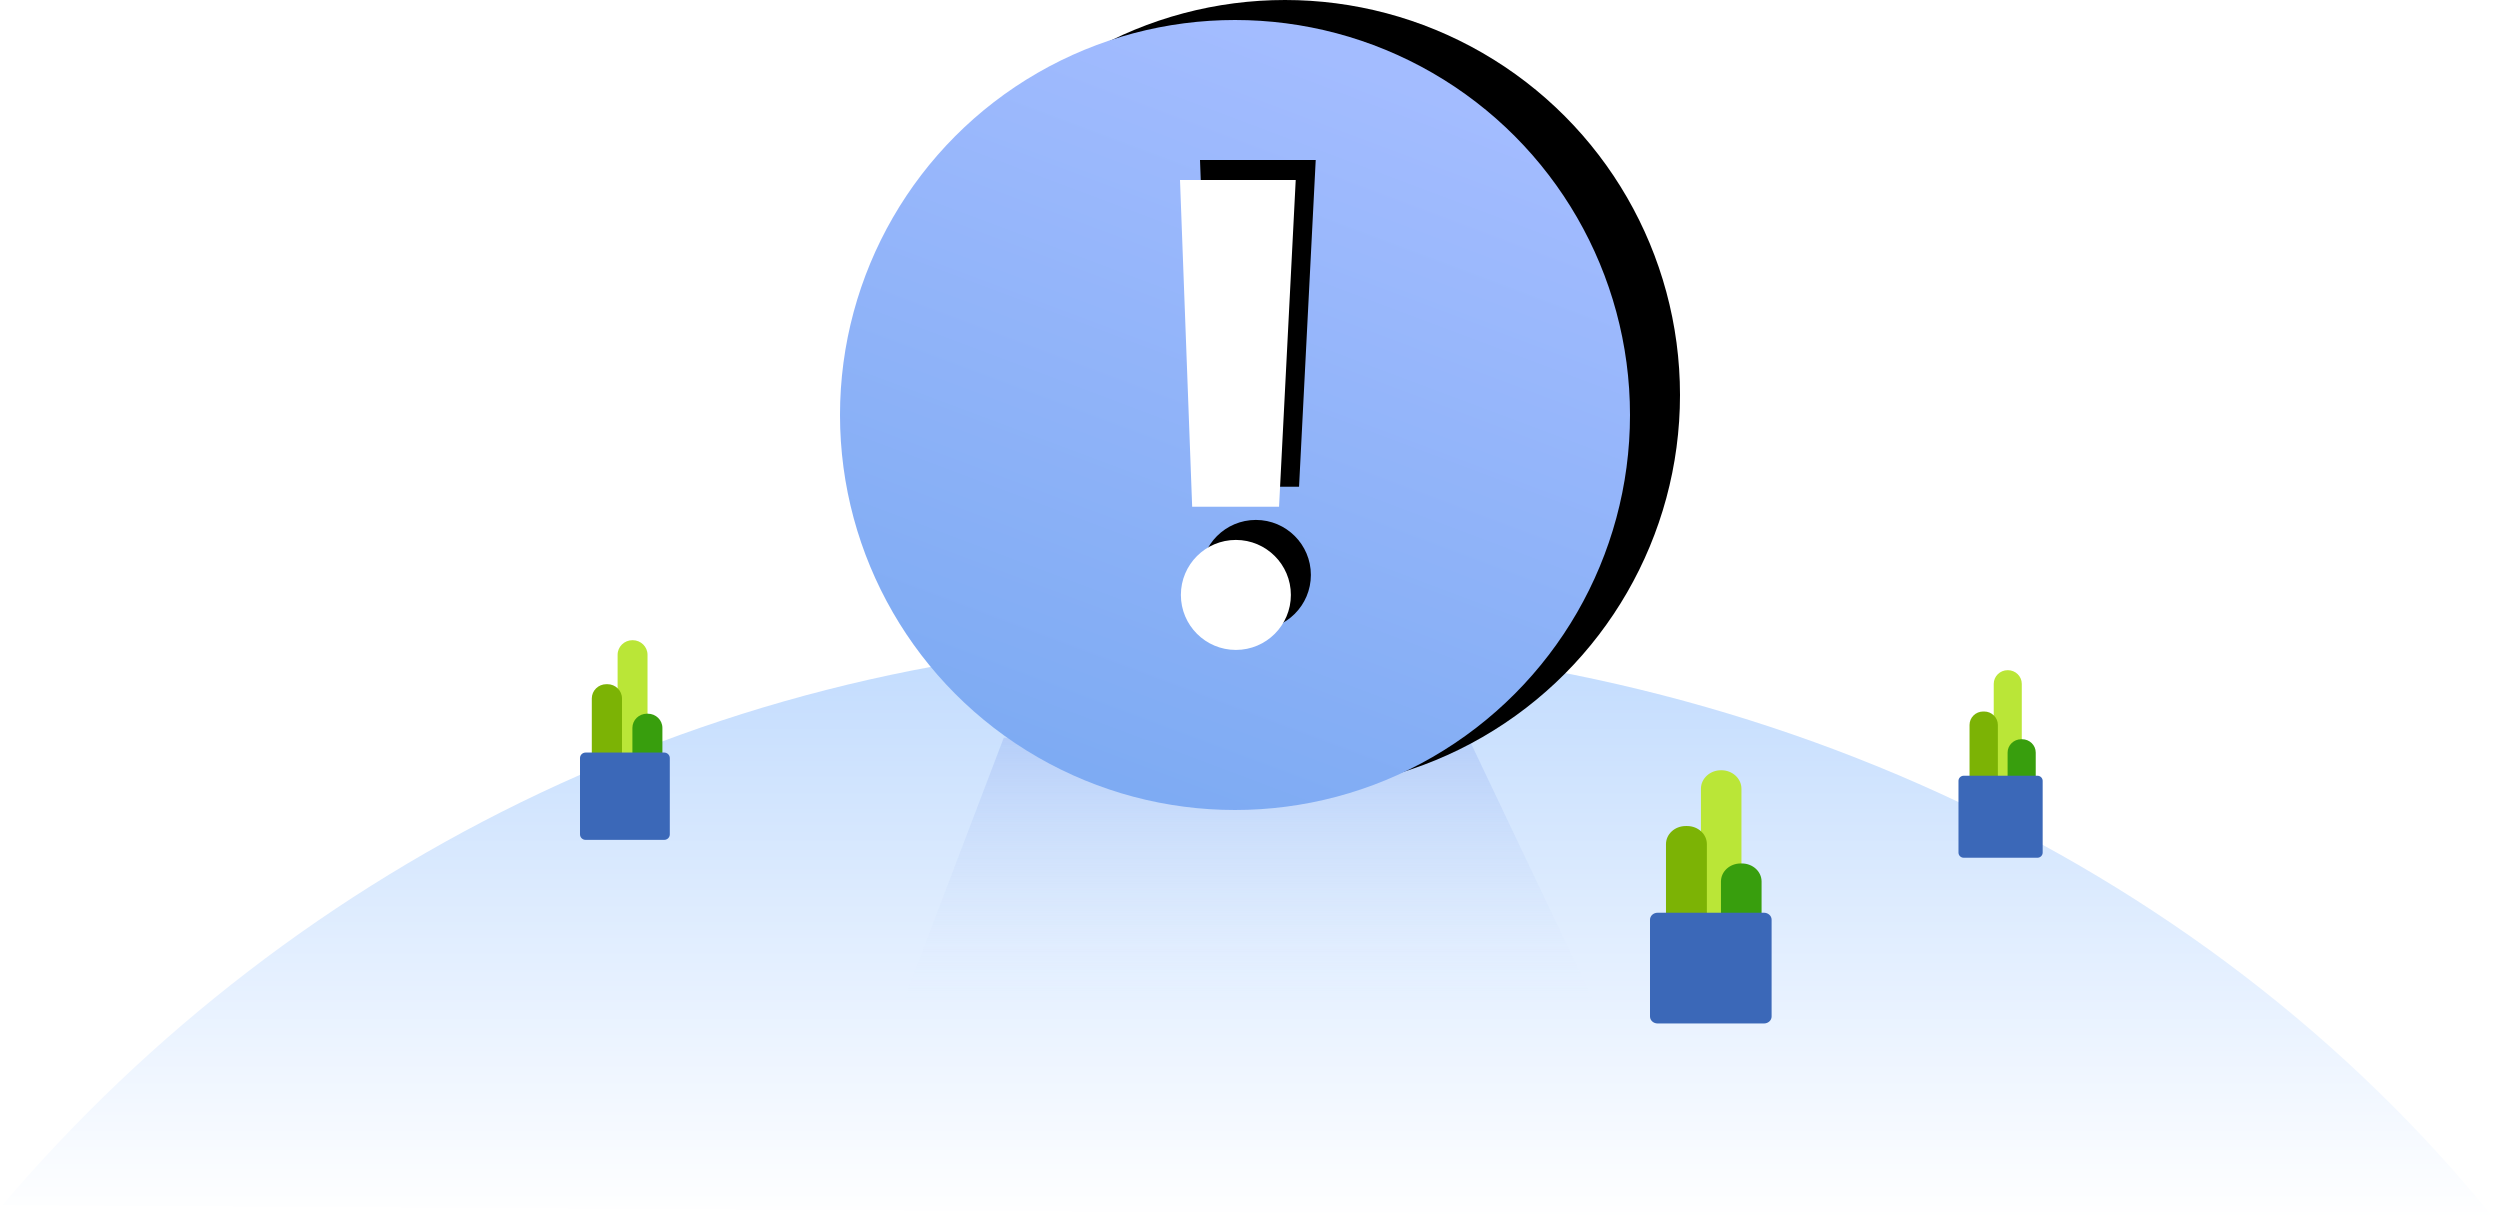 <?xml version="1.0" encoding="UTF-8"?>
<svg width="250px" height="122px" viewBox="0 0 250 122" version="1.1" xmlns="http://www.w3.org/2000/svg" xmlns:xlink="http://www.w3.org/1999/xlink">
    <!-- Generator: Sketch 63.1 (92452) - https://sketch.com -->
    <title>服务器错误</title>
    <desc>Created with Sketch.</desc>
    <defs>
        <linearGradient x1="50%" y1="0%" x2="50%" y2="100%" id="linearGradient-1">
            <stop stop-color="#C1DBFE" offset="0%"></stop>
            <stop stop-color="#FFFFFF" offset="100%"></stop>
        </linearGradient>
        <linearGradient x1="50%" y1="0%" x2="50%" y2="100%" id="linearGradient-2">
            <stop stop-color="#9CB8F4" stop-opacity="0.45" offset="0%"></stop>
            <stop stop-color="#DFEBFD" stop-opacity="0" offset="100%"></stop>
        </linearGradient>
        <linearGradient x1="50%" y1="0%" x2="14.52%" y2="94.498%" id="linearGradient-3">
            <stop stop-color="#A3BCFF" offset="0%"></stop>
            <stop stop-color="#7CAAF2" offset="100%"></stop>
        </linearGradient>
        <circle id="path-4" cx="126.5" cy="69.5" r="39.5"></circle>
        <filter x="-3.2%" y="-5.7%" width="112.7%" height="108.9%" filterUnits="objectBoundingBox" id="filter-5">
            <feOffset dx="5" dy="-2" in="SourceAlpha" result="shadowOffsetOuter1"></feOffset>
            <feColorMatrix values="0 0 0 0 0.431   0 0 0 0 0.588   0 0 0 0 0.937  0 0 0 1 0" type="matrix" in="shadowOffsetOuter1"></feColorMatrix>
        </filter>
        <polygon id="path-6" points="121 46 132.572 46 130.905 78.675 122.216 78.675"></polygon>
        <filter x="-8.6%" y="-9.2%" width="134.6%" height="112.2%" filterUnits="objectBoundingBox" id="filter-7">
            <feOffset dx="2" dy="-2" in="SourceAlpha" result="shadowOffsetOuter1"></feOffset>
            <feColorMatrix values="0 0 0 0 0.357   0 0 0 0 0.467   0 0 0 0 0.796  0 0 0 1 0" type="matrix" in="shadowOffsetOuter1"></feColorMatrix>
        </filter>
        <circle id="path-8" cx="126.588" cy="87.493" r="5.5"></circle>
        <filter x="-9.1%" y="-27.3%" width="136.4%" height="136.4%" filterUnits="objectBoundingBox" id="filter-9">
            <feOffset dx="2" dy="-2" in="SourceAlpha" result="shadowOffsetOuter1"></feOffset>
            <feColorMatrix values="0 0 0 0 0.357   0 0 0 0 0.467   0 0 0 0 0.796  0 0 0 1 0" type="matrix" in="shadowOffsetOuter1"></feColorMatrix>
        </filter>
    </defs>
    <g id="2.0" stroke="none" stroke-width="1" fill="none" fill-rule="evenodd">
        <g id="空页面" transform="translate(-58, -73)">
            <g id="服务器错误" transform="translate(55, 45)">
                <rect id="矩形备份-2" x="0" y="0" width="253" height="150"></rect>
                <path d="M252.519,150 C223.098,113.494 176.036,92 125.5,92 C76.526,92 32.675,113.935 3.236,148.516 C3.236,148.516 252.519,150 252.519,150 Z" id="椭圆形" fill="url(#linearGradient-1)"></path>
                <g id="3.通用组件/彩色版/盆栽03备份-4" transform="translate(61, 92)">
                    <g id="分组">
                        <g transform="translate(3.76, 0)" fill="#BAE637" id="Fill-1">
                            <path d="M2.992,11.599 L0.001,11.599 L0.001,1.477 C0.001,0.671 0.667,0.018 1.489,0.018 L1.505,0.018 C2.326,0.018 2.992,0.671 2.992,1.477 L2.992,11.599 Z"></path>
                        </g>
                        <path d="M8.24,14.076 L5.24,14.076 L5.24,8.791 C5.24,8.006 5.891,7.37 6.695,7.37 L6.785,7.37 C7.589,7.37 8.24,8.006 8.24,8.791 L8.24,14.076 Z" id="Fill-3" fill="#389E0D"></path>
                        <path d="M4.2,11.593 L1.18,11.593 L1.18,5.847 C1.18,5.058 1.833,4.418 2.639,4.418 L2.741,4.418 C3.547,4.418 4.2,5.058 4.2,5.847 L4.2,11.593 Z" id="Fill-5" fill="#7CB305"></path>
                        <g transform="translate(0, 11.241)" fill="#3B68B8" id="Fill-7">
                            <path d="M8.418,8.747 L0.562,8.747 C0.252,8.747 0,8.501 0,8.198 L0,0.565 C0,0.261 0.252,0.015 0.562,0.015 L8.418,0.015 C8.729,0.015 8.981,0.261 8.981,0.565 L8.981,8.198 C8.981,8.501 8.729,8.747 8.418,8.747"></path>
                        </g>
                    </g>
                </g>
                <g id="3.通用组件/彩色版/盆栽03备份-5" transform="translate(198, 95)">
                    <g id="分组" transform="translate(0.848, 0)">
                        <g transform="translate(3.525, 0)" fill="#BAE637" id="Fill-1">
                            <path d="M2.805,10.895 L0.001,10.895 L0.001,1.387 C0.001,0.63 0.626,0.017 1.396,0.017 L1.411,0.017 C2.181,0.017 2.805,0.63 2.805,1.387 L2.805,10.895 Z"></path>
                        </g>
                        <path d="M7.725,13.222 L4.912,13.222 L4.912,8.257 C4.912,7.521 5.523,6.923 6.277,6.923 L6.361,6.923 C7.114,6.923 7.725,7.521 7.725,8.257 L7.725,13.222 Z" id="Fill-3" fill="#389E0D"></path>
                        <path d="M3.938,10.89 L1.106,10.89 L1.106,5.492 C1.106,4.751 1.719,4.15 2.474,4.15 L2.57,4.15 C3.325,4.15 3.938,4.751 3.938,5.492 L3.938,10.89 Z" id="Fill-5" fill="#7CB305"></path>
                        <g transform="translate(0, 10.559)" fill="#3B68B8" id="Fill-7">
                            <path d="M7.892,8.216 L0.527,8.216 C0.236,8.216 0,7.985 0,7.7 L0,0.53 C0,0.245 0.236,0.014 0.527,0.014 L7.892,0.014 C8.183,0.014 8.419,0.245 8.419,0.53 L8.419,7.7 C8.419,7.985 8.183,8.216 7.892,8.216"></path>
                        </g>
                    </g>
                </g>
                <g id="3.通用组件/彩色版/盆栽03备份-6" transform="translate(168, 105)">
                    <g id="分组">
                        <g transform="translate(5.092, 0)" fill="#BAE637" id="Fill-1">
                            <path d="M4.052,14.708 L0.002,14.708 L0.002,1.873 C0.002,0.851 0.904,0.023 2.016,0.023 L2.038,0.023 C3.15,0.023 4.052,0.851 4.052,1.873 L4.052,14.708 Z"></path>
                        </g>
                        <path d="M11.158,17.85 L7.096,17.85 L7.096,11.148 C7.096,10.153 7.978,9.346 9.066,9.346 L9.188,9.346 C10.276,9.346 11.158,10.153 11.158,11.148 L11.158,17.85 Z" id="Fill-3" fill="#389E0D"></path>
                        <path d="M5.688,14.701 L1.598,14.701 L1.598,7.414 C1.598,6.414 2.482,5.603 3.573,5.603 L3.712,5.603 C4.803,5.603 5.688,6.414 5.688,7.414 L5.688,14.701 Z" id="Fill-5" fill="#7CB305"></path>
                        <g transform="translate(0, 14.255)" fill="#3B68B8" id="Fill-7">
                            <path d="M11.4,11.092 L0.761,11.092 C0.341,11.092 0,10.78 0,10.395 L0,0.716 C0,0.331 0.341,0.019 0.761,0.019 L11.4,0.019 C11.82,0.019 12.161,0.331 12.161,0.716 L12.161,10.395 C12.161,10.78 11.82,11.092 11.4,11.092"></path>
                        </g>
                    </g>
                </g>
                <polygon id="路径-46" fill="url(#linearGradient-2)" points="103.375 101.776 93.432 127.874 162.245 127.874 149.833 101.776"></polygon>
                <g id="椭圆形">
                    <use fill="black" fill-opacity="1" filter="url(#filter-5)" xlink:href="#path-4"></use>
                    <use fill="url(#linearGradient-3)" fill-rule="evenodd" xlink:href="#path-4"></use>
                </g>
                <g id="路径-45">
                    <use fill="black" fill-opacity="1" filter="url(#filter-7)" xlink:href="#path-6"></use>
                    <use fill="#FFFFFF" fill-rule="evenodd" xlink:href="#path-6"></use>
                </g>
                <g id="椭圆形">
                    <use fill="black" fill-opacity="1" filter="url(#filter-9)" xlink:href="#path-8"></use>
                    <use fill="#FFFFFF" fill-rule="evenodd" xlink:href="#path-8"></use>
                </g>
            </g>
        </g>
    </g>
</svg>